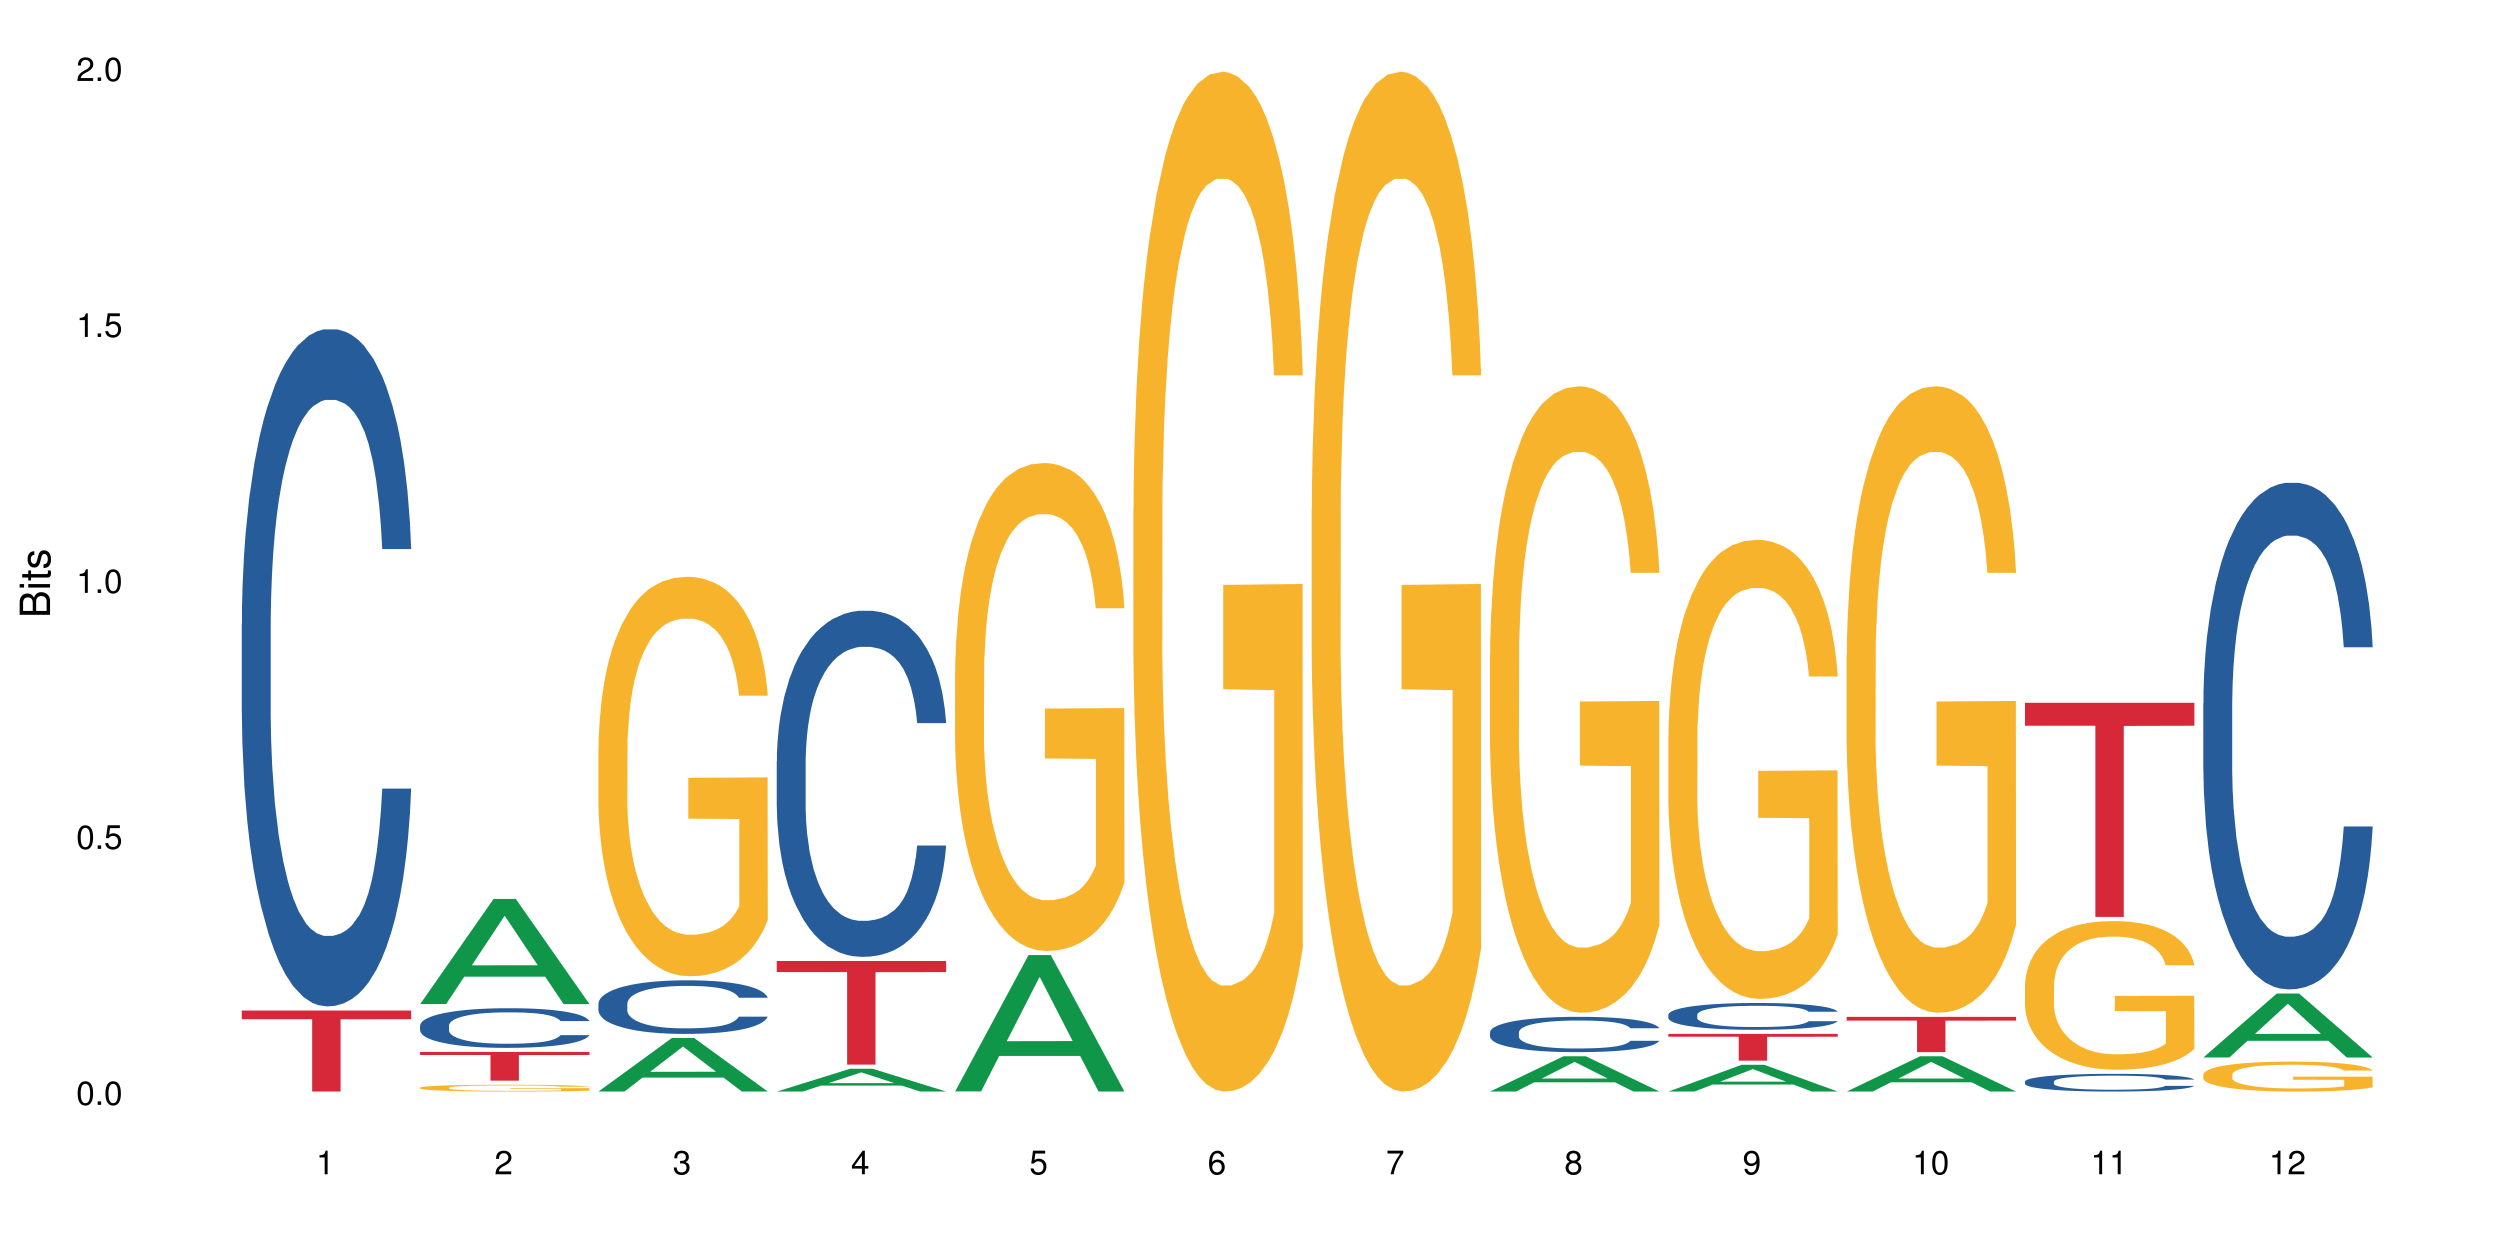 <?xml version="1.0" encoding="UTF-8"?>
<svg xmlns="http://www.w3.org/2000/svg" xmlns:xlink="http://www.w3.org/1999/xlink" width="720pt" height="360pt" viewBox="0 0 720 360" version="1.1">
<defs>
<g>
<symbol overflow="visible" id="glyph0-0">
<path style="stroke:none;" d=""/>
</symbol>
<symbol overflow="visible" id="glyph0-1">
<path style="stroke:none;" d="M 2.641 -6.797 C 2 -6.797 1.422 -6.531 1.078 -6.047 C 0.641 -5.453 0.406 -4.547 0.406 -3.297 C 0.406 -1 1.188 0.219 2.641 0.219 C 4.078 0.219 4.859 -1 4.859 -3.234 C 4.859 -4.562 4.656 -5.438 4.203 -6.047 C 3.844 -6.531 3.281 -6.797 2.641 -6.797 Z M 2.641 -6.047 C 3.547 -6.047 4 -5.125 4 -3.312 C 4 -1.375 3.562 -0.484 2.625 -0.484 C 1.734 -0.484 1.281 -1.422 1.281 -3.281 C 1.281 -5.141 1.734 -6.047 2.641 -6.047 Z M 2.641 -6.047 "/>
</symbol>
<symbol overflow="visible" id="glyph0-2">
<path style="stroke:none;" d="M 1.828 -1 L 0.828 -1 L 0.828 0 L 1.828 0 Z M 1.828 -1 "/>
</symbol>
<symbol overflow="visible" id="glyph0-3">
<path style="stroke:none;" d="M 4.562 -6.797 L 1.062 -6.797 L 0.547 -3.094 L 1.328 -3.094 C 1.719 -3.562 2.047 -3.734 2.578 -3.734 C 3.484 -3.734 4.062 -3.109 4.062 -2.094 C 4.062 -1.125 3.484 -0.531 2.578 -0.531 C 1.828 -0.531 1.375 -0.906 1.188 -1.672 L 0.328 -1.672 C 0.453 -1.109 0.547 -0.844 0.75 -0.594 C 1.125 -0.078 1.828 0.219 2.594 0.219 C 3.969 0.219 4.922 -0.781 4.922 -2.219 C 4.922 -3.562 4.031 -4.484 2.719 -4.484 C 2.25 -4.484 1.859 -4.359 1.469 -4.062 L 1.734 -5.969 L 4.562 -5.969 Z M 4.562 -6.797 "/>
</symbol>
<symbol overflow="visible" id="glyph0-4">
<path style="stroke:none;" d="M 2.484 -4.844 L 2.484 0 L 3.328 0 L 3.328 -6.797 L 2.766 -6.797 C 2.469 -5.75 2.281 -5.609 0.984 -5.453 L 0.984 -4.844 Z M 2.484 -4.844 "/>
</symbol>
<symbol overflow="visible" id="glyph0-5">
<path style="stroke:none;" d="M 4.859 -0.828 L 1.281 -0.828 C 1.359 -1.391 1.672 -1.75 2.5 -2.234 L 3.469 -2.75 C 4.406 -3.266 4.906 -3.969 4.906 -4.812 C 4.906 -5.375 4.672 -5.906 4.266 -6.266 C 3.859 -6.625 3.375 -6.797 2.719 -6.797 C 1.859 -6.797 1.219 -6.5 0.844 -5.922 C 0.609 -5.562 0.5 -5.125 0.484 -4.438 L 1.328 -4.438 C 1.359 -4.906 1.406 -5.188 1.531 -5.406 C 1.75 -5.812 2.188 -6.062 2.703 -6.062 C 3.469 -6.062 4.031 -5.516 4.031 -4.781 C 4.031 -4.25 3.719 -3.797 3.125 -3.438 L 2.234 -2.938 C 0.812 -2.141 0.406 -1.5 0.328 0 L 4.859 0 Z M 4.859 -0.828 "/>
</symbol>
<symbol overflow="visible" id="glyph0-6">
<path style="stroke:none;" d="M 2.125 -3.125 L 2.578 -3.125 C 3.516 -3.125 3.984 -2.703 3.984 -1.891 C 3.984 -1.031 3.469 -0.531 2.578 -0.531 C 1.656 -0.531 1.203 -0.984 1.156 -1.969 L 0.312 -1.969 C 0.344 -1.422 0.438 -1.078 0.609 -0.766 C 0.953 -0.109 1.625 0.219 2.547 0.219 C 3.953 0.219 4.859 -0.609 4.859 -1.906 C 4.859 -2.766 4.516 -3.25 3.703 -3.516 C 4.344 -3.766 4.656 -4.25 4.656 -4.938 C 4.656 -6.109 3.875 -6.797 2.578 -6.797 C 1.203 -6.797 0.484 -6.047 0.453 -4.609 L 1.297 -4.609 C 1.312 -5.016 1.344 -5.25 1.453 -5.453 C 1.641 -5.828 2.062 -6.062 2.594 -6.062 C 3.344 -6.062 3.797 -5.625 3.797 -4.906 C 3.797 -4.422 3.609 -4.141 3.25 -3.984 C 3.016 -3.891 2.719 -3.844 2.125 -3.844 Z M 2.125 -3.125 "/>
</symbol>
<symbol overflow="visible" id="glyph0-7">
<path style="stroke:none;" d="M 3.141 -1.625 L 3.141 0 L 3.984 0 L 3.984 -1.625 L 4.984 -1.625 L 4.984 -2.391 L 3.984 -2.391 L 3.984 -6.797 L 3.359 -6.797 L 0.266 -2.516 L 0.266 -1.625 Z M 3.141 -2.391 L 1 -2.391 L 3.141 -5.359 Z M 3.141 -2.391 "/>
</symbol>
<symbol overflow="visible" id="glyph0-8">
<path style="stroke:none;" d="M 4.781 -5.031 C 4.609 -6.141 3.891 -6.797 2.844 -6.797 C 2.094 -6.797 1.422 -6.438 1.031 -5.828 C 0.609 -5.172 0.406 -4.344 0.406 -3.094 C 0.406 -1.953 0.578 -1.234 0.984 -0.625 C 1.359 -0.078 1.953 0.219 2.703 0.219 C 3.984 0.219 4.922 -0.734 4.922 -2.078 C 4.922 -3.344 4.062 -4.234 2.844 -4.234 C 2.172 -4.234 1.641 -3.969 1.281 -3.469 C 1.281 -5.125 1.828 -6.047 2.797 -6.047 C 3.391 -6.047 3.797 -5.672 3.938 -5.031 Z M 2.734 -3.484 C 3.547 -3.484 4.062 -2.922 4.062 -2 C 4.062 -1.156 3.484 -0.531 2.703 -0.531 C 1.922 -0.531 1.328 -1.188 1.328 -2.047 C 1.328 -2.891 1.906 -3.484 2.734 -3.484 Z M 2.734 -3.484 "/>
</symbol>
<symbol overflow="visible" id="glyph0-9">
<path style="stroke:none;" d="M 4.984 -6.797 L 0.438 -6.797 L 0.438 -5.969 L 4.109 -5.969 C 2.5 -3.656 1.828 -2.234 1.328 0 L 2.219 0 C 2.594 -2.172 3.453 -4.047 4.984 -6.094 Z M 4.984 -6.797 "/>
</symbol>
<symbol overflow="visible" id="glyph0-10">
<path style="stroke:none;" d="M 3.75 -3.578 C 4.453 -4 4.688 -4.344 4.688 -4.984 C 4.688 -6.047 3.844 -6.797 2.641 -6.797 C 1.438 -6.797 0.594 -6.047 0.594 -4.984 C 0.594 -4.359 0.828 -4.016 1.516 -3.578 C 0.734 -3.203 0.359 -2.641 0.359 -1.891 C 0.359 -0.641 1.297 0.219 2.641 0.219 C 3.984 0.219 4.922 -0.641 4.922 -1.875 C 4.922 -2.641 4.531 -3.203 3.75 -3.578 Z M 2.641 -6.047 C 3.359 -6.047 3.812 -5.625 3.812 -4.969 C 3.812 -4.344 3.344 -3.922 2.641 -3.922 C 1.922 -3.922 1.453 -4.344 1.453 -4.984 C 1.453 -5.625 1.922 -6.047 2.641 -6.047 Z M 2.641 -3.203 C 3.484 -3.203 4.062 -2.672 4.062 -1.875 C 4.062 -1.062 3.484 -0.531 2.625 -0.531 C 1.797 -0.531 1.219 -1.078 1.219 -1.875 C 1.219 -2.672 1.797 -3.203 2.641 -3.203 Z M 2.641 -3.203 "/>
</symbol>
<symbol overflow="visible" id="glyph0-11">
<path style="stroke:none;" d="M 0.516 -1.547 C 0.672 -0.438 1.406 0.219 2.438 0.219 C 3.188 0.219 3.859 -0.141 4.266 -0.75 C 4.688 -1.406 4.891 -2.25 4.891 -3.484 C 4.891 -4.625 4.703 -5.359 4.312 -5.953 C 3.938 -6.5 3.344 -6.797 2.594 -6.797 C 1.297 -6.797 0.359 -5.844 0.359 -4.516 C 0.359 -3.25 1.234 -2.344 2.453 -2.344 C 3.094 -2.344 3.562 -2.578 4.016 -3.109 C 4 -1.453 3.469 -0.531 2.5 -0.531 C 1.906 -0.531 1.484 -0.906 1.359 -1.547 Z M 2.578 -6.062 C 3.375 -6.062 3.969 -5.406 3.969 -4.531 C 3.969 -3.688 3.375 -3.094 2.547 -3.094 C 1.734 -3.094 1.234 -3.672 1.234 -4.578 C 1.234 -5.438 1.797 -6.062 2.578 -6.062 Z M 2.578 -6.062 "/>
</symbol>
<symbol overflow="visible" id="glyph1-0">
<path style="stroke:none;" d=""/>
</symbol>
<symbol overflow="visible" id="glyph1-1">
<path style="stroke:none;" d="M 0 -0.953 L 0 -4.891 C 0 -5.719 -0.234 -6.344 -0.734 -6.797 C -1.188 -7.234 -1.812 -7.469 -2.5 -7.469 C -3.547 -7.469 -4.188 -7 -4.625 -5.875 C -4.984 -6.672 -5.641 -7.094 -6.531 -7.094 C -7.156 -7.094 -7.734 -6.859 -8.141 -6.391 C -8.562 -5.938 -8.75 -5.344 -8.75 -4.5 L -8.75 -0.953 Z M -4.984 -2.062 L -7.766 -2.062 L -7.766 -4.219 C -7.766 -4.844 -7.688 -5.203 -7.453 -5.5 C -7.219 -5.812 -6.859 -5.969 -6.375 -5.969 C -5.906 -5.969 -5.531 -5.812 -5.297 -5.5 C -5.062 -5.203 -4.984 -4.844 -4.984 -4.219 Z M -0.984 -2.062 L -4 -2.062 L -4 -4.781 C -4 -5.328 -3.859 -5.688 -3.578 -5.953 C -3.297 -6.219 -2.922 -6.359 -2.484 -6.359 C -2.062 -6.359 -1.688 -6.219 -1.406 -5.953 C -1.109 -5.688 -0.984 -5.328 -0.984 -4.781 Z M -0.984 -2.062 "/>
</symbol>
<symbol overflow="visible" id="glyph1-2">
<path style="stroke:none;" d="M -6.281 -1.797 L -6.281 -0.797 L 0 -0.797 L 0 -1.797 Z M -8.75 -1.797 L -8.75 -0.797 L -7.484 -0.797 L -7.484 -1.797 Z M -8.75 -1.797 "/>
</symbol>
<symbol overflow="visible" id="glyph1-3">
<path style="stroke:none;" d="M -6.281 -3.047 L -6.281 -2.016 L -8.016 -2.016 L -8.016 -1.016 L -6.281 -1.016 L -6.281 -0.172 L -5.469 -0.172 L -5.469 -1.016 L -0.719 -1.016 C -0.078 -1.016 0.281 -1.453 0.281 -2.234 C 0.281 -2.469 0.25 -2.719 0.188 -3.047 L -0.641 -3.047 C -0.609 -2.922 -0.594 -2.766 -0.594 -2.562 C -0.594 -2.141 -0.719 -2.016 -1.156 -2.016 L -5.469 -2.016 L -5.469 -3.047 Z M -6.281 -3.047 "/>
</symbol>
<symbol overflow="visible" id="glyph1-4">
<path style="stroke:none;" d="M -4.531 -5.25 C -5.766 -5.25 -6.469 -4.422 -6.469 -2.969 C -6.469 -1.516 -5.719 -0.562 -4.547 -0.562 C -3.562 -0.562 -3.094 -1.062 -2.734 -2.562 L -2.516 -3.484 C -2.344 -4.188 -2.094 -4.469 -1.625 -4.469 C -1.047 -4.469 -0.641 -3.875 -0.641 -3 C -0.641 -2.453 -0.797 -2 -1.062 -1.75 C -1.25 -1.594 -1.422 -1.531 -1.875 -1.469 L -1.875 -0.406 C -0.422 -0.453 0.281 -1.266 0.281 -2.922 C 0.281 -4.5 -0.5 -5.516 -1.719 -5.516 C -2.656 -5.516 -3.172 -4.984 -3.469 -3.734 L -3.703 -2.766 C -3.891 -1.953 -4.156 -1.609 -4.594 -1.609 C -5.172 -1.609 -5.547 -2.125 -5.547 -2.938 C -5.547 -3.75 -5.203 -4.172 -4.531 -4.203 Z M -4.531 -5.25 "/>
</symbol>
</g>
</defs>
<g id="surface71465">
<rect x="0" y="0" width="720" height="360" style="fill:rgb(100%,100%,100%);fill-opacity:1;stroke:none;"/>
<path style=" stroke:none;fill-rule:nonzero;fill:rgb(14.51%,36.078%,60%);fill-opacity:1;" d="M 69.629 179.703 L 69.688 179.523 L 69.688 175.246 L 69.867 168.477 L 70.285 159.918 L 70.699 154.039 L 71.77 143.523 L 73.258 133.363 L 74.805 125.52 L 75.938 120.887 L 76.949 117.324 L 79.27 110.727 L 80.754 107.34 L 82.363 104.312 L 84.324 101.281 L 85.754 99.5 L 88.965 96.648 L 91.348 95.398 L 93.191 94.863 L 97.176 94.863 L 99.559 95.578 L 101.281 96.469 L 103.188 97.895 L 104.793 99.5 L 107.59 103.422 L 110.09 108.41 L 111.219 111.262 L 113.004 116.789 L 114.371 122.133 L 115.324 126.77 L 116.395 133.363 L 117.348 141.383 L 118.062 150.473 L 118.418 158.137 L 110.09 158.137 L 109.672 151.008 L 109.195 145.484 L 108.305 138.176 L 107.41 133.008 L 106.16 127.84 L 105.031 124.453 L 103.484 121.066 L 102.117 118.926 L 100.688 117.324 L 99.32 116.254 L 96.699 115.184 L 93.668 115.184 L 92.535 115.539 L 90.215 116.965 L 88.965 118.215 L 87.18 120.707 L 85.934 123.027 L 84.445 126.59 L 83.434 129.621 L 82.184 134.254 L 81.289 138.355 L 80.281 144.234 L 79.684 148.691 L 79.148 153.68 L 78.672 159.562 L 78.316 165.801 L 78.078 172.395 L 77.961 178.812 L 77.961 206.438 L 78.078 212.855 L 78.375 220.34 L 79.148 231.211 L 80.281 240.66 L 81.59 248.145 L 82.84 253.492 L 83.551 255.984 L 84.504 258.836 L 85.992 262.402 L 88.133 265.969 L 89.383 267.395 L 91.285 268.82 L 93.25 269.531 L 95.867 269.531 L 98.188 268.82 L 99.734 267.926 L 101.344 266.5 L 103.543 263.473 L 104.91 260.621 L 106.102 257.234 L 106.996 253.848 L 107.59 250.996 L 108.48 245.469 L 109.195 239.41 L 109.73 233.172 L 110.09 227.113 L 118.418 227.113 L 118.062 234.242 L 117.523 241.191 L 116.988 246.363 L 116.156 252.602 L 115.203 258.125 L 113.836 264.363 L 112.707 268.461 L 111.219 272.918 L 109.852 276.305 L 108.363 279.336 L 106.16 282.898 L 104.734 284.68 L 103.188 286.285 L 101.344 287.711 L 99.02 288.957 L 96.523 289.672 L 94.203 289.852 L 91.703 289.492 L 89.859 288.781 L 87.418 287.176 L 84.387 283.969 L 82.184 280.582 L 80.457 277.195 L 78.969 273.633 L 77.305 268.82 L 75.164 260.977 L 73.855 254.918 L 72.961 249.926 L 71.949 242.977 L 71.234 236.738 L 70.402 226.758 L 69.809 214.102 L 69.629 204.301 Z M 69.629 179.703 "/>
<path style=" stroke:none;fill-rule:nonzero;fill:rgb(83.922%,15.686%,22.353%);fill-opacity:1;" d="M 69.629 291.031 L 118.418 291.031 L 118.418 293.527 L 98.086 293.551 L 98.086 314.371 L 89.902 314.371 L 89.902 293.57 L 89.785 293.527 L 69.629 293.527 Z M 69.629 291.031 "/>
<path style=" stroke:none;fill-rule:nonzero;fill:rgb(6.275%,58.824%,28.235%);fill-opacity:1;" d="M 120.984 289.164 L 121.039 289.137 L 142.148 258.902 L 148.559 258.902 L 169.773 289.195 L 162.32 289.195 L 157.004 281.289 L 133.703 281.289 L 128.492 289.164 L 120.984 289.164 L 135.945 278.016 L 154.867 277.988 L 145.434 263.852 L 145.328 263.824 L 145.223 263.91 L 135.895 277.988 L 135.945 278.016 Z M 120.984 289.164 "/>
<path style=" stroke:none;fill-rule:nonzero;fill:rgb(14.51%,36.078%,60%);fill-opacity:1;" d="M 120.984 295.336 L 121.047 295.328 L 121.047 295.078 L 121.223 294.68 L 121.641 294.18 L 122.055 293.836 L 123.129 293.219 L 124.613 292.625 L 126.16 292.168 L 127.293 291.895 L 128.305 291.688 L 130.625 291.301 L 132.113 291.105 L 133.719 290.926 L 135.684 290.75 L 137.109 290.645 L 140.324 290.477 L 142.703 290.406 L 144.547 290.375 L 148.535 290.375 L 150.914 290.414 L 152.637 290.469 L 154.543 290.551 L 156.148 290.645 L 158.945 290.875 L 161.445 291.168 L 162.574 291.332 L 164.359 291.656 L 165.727 291.969 L 166.68 292.242 L 167.75 292.625 L 168.703 293.094 L 169.418 293.629 L 169.773 294.074 L 161.445 294.074 L 161.027 293.66 L 160.551 293.336 L 159.66 292.906 L 158.766 292.605 L 157.516 292.305 L 156.387 292.105 L 154.84 291.906 L 153.473 291.781 L 152.043 291.688 L 150.676 291.625 L 148.059 291.562 L 145.023 291.562 L 143.891 291.582 L 141.57 291.668 L 140.324 291.738 L 138.539 291.887 L 137.289 292.02 L 135.801 292.23 L 134.789 292.406 L 133.539 292.68 L 132.648 292.918 L 131.637 293.262 L 131.039 293.523 L 130.504 293.816 L 130.031 294.16 L 129.672 294.523 L 129.434 294.91 L 129.316 295.285 L 129.316 296.902 L 129.434 297.277 L 129.73 297.715 L 130.504 298.352 L 131.637 298.902 L 132.945 299.344 L 134.195 299.656 L 134.906 299.801 L 135.859 299.969 L 137.348 300.176 L 139.488 300.387 L 140.738 300.469 L 142.645 300.551 L 144.605 300.594 L 147.223 300.594 L 149.543 300.551 L 151.09 300.5 L 152.699 300.418 L 154.898 300.238 L 156.27 300.07 L 157.457 299.875 L 158.352 299.676 L 158.945 299.508 L 159.84 299.188 L 160.551 298.832 L 161.086 298.465 L 161.445 298.113 L 169.773 298.113 L 169.418 298.527 L 168.883 298.934 L 168.348 299.238 L 167.512 299.602 L 166.562 299.926 L 165.191 300.293 L 164.062 300.531 L 162.574 300.793 L 161.207 300.988 L 159.719 301.168 L 157.516 301.375 L 156.09 301.48 L 154.543 301.574 L 152.699 301.656 L 150.379 301.73 L 147.879 301.773 L 145.559 301.781 L 143.059 301.762 L 141.215 301.719 L 138.777 301.625 L 135.742 301.438 L 133.539 301.238 L 131.812 301.043 L 130.328 300.832 L 128.66 300.551 L 126.52 300.094 L 125.211 299.738 L 124.316 299.445 L 123.305 299.039 L 122.594 298.676 L 121.758 298.09 L 121.164 297.352 L 120.984 296.777 Z M 120.984 295.336 "/>
<path style=" stroke:none;fill-rule:nonzero;fill:rgb(96.863%,70.196%,16.863%);fill-opacity:1;" d="M 120.984 313.246 L 121.047 313.242 L 121.047 313.207 L 121.281 313.129 L 121.879 313.016 L 122.652 312.926 L 123.484 312.852 L 124.02 312.816 L 124.914 312.762 L 125.688 312.723 L 127.648 312.641 L 130.148 312.566 L 131.516 312.531 L 133.062 312.504 L 135.266 312.469 L 136.277 312.457 L 139.371 312.426 L 142.883 312.41 L 146.75 312.402 L 148.535 312.406 L 150.973 312.414 L 154.305 312.434 L 156.207 312.449 L 157.695 312.469 L 159.242 312.492 L 161.148 312.527 L 162.934 312.57 L 164.359 312.613 L 165.789 312.668 L 166.977 312.727 L 167.988 312.789 L 168.883 312.863 L 169.418 312.926 L 169.773 312.988 L 161.504 312.988 L 161.027 312.926 L 160.492 312.879 L 159.602 312.816 L 158.707 312.773 L 157.816 312.742 L 156.148 312.695 L 154.723 312.664 L 152.938 312.641 L 151.211 312.625 L 149.246 312.613 L 148.059 312.609 L 144.902 312.609 L 142.047 312.621 L 140.383 312.637 L 139.191 312.652 L 137.527 312.68 L 136.516 312.699 L 135.918 312.715 L 134.133 312.77 L 132.945 312.82 L 132.289 312.855 L 131.457 312.906 L 130.863 312.957 L 130.207 313.027 L 129.852 313.082 L 129.375 313.203 L 129.316 313.527 L 129.492 313.598 L 129.852 313.668 L 130.328 313.734 L 131.039 313.805 L 131.754 313.855 L 133.004 313.926 L 134.074 313.973 L 134.906 314.004 L 136.516 314.051 L 137.168 314.066 L 138.715 314.098 L 140.324 314.125 L 142.285 314.145 L 143.773 314.156 L 146.152 314.164 L 149.188 314.164 L 152.758 314.156 L 155.02 314.141 L 156.566 314.125 L 157.578 314.113 L 158.828 314.094 L 159.719 314.074 L 160.551 314.055 L 161.562 314.027 L 161.562 313.598 L 146.867 313.594 L 146.867 313.395 L 169.715 313.391 L 169.773 314.094 L 168.523 314.141 L 166.977 314.188 L 165.492 314.227 L 163.941 314.254 L 161.742 314.289 L 159.957 314.312 L 157.219 314.336 L 154.723 314.352 L 152.102 314.363 L 149.781 314.367 L 147.047 314.371 L 144.605 314.367 L 141.988 314.355 L 139.906 314.344 L 138.004 314.324 L 136.098 314.301 L 133.719 314.262 L 132.172 314.23 L 130.566 314.195 L 128.957 314.148 L 127.531 314.102 L 126.578 314.062 L 125.625 314.02 L 124.613 313.965 L 123.664 313.906 L 122.949 313.848 L 122.293 313.785 L 121.82 313.727 L 121.344 313.648 L 121.105 313.582 L 120.984 313.527 Z M 120.984 313.246 "/>
<path style=" stroke:none;fill-rule:nonzero;fill:rgb(83.922%,15.686%,22.353%);fill-opacity:1;" d="M 120.984 302.961 L 169.773 302.961 L 169.773 303.848 L 149.441 303.855 L 149.441 311.223 L 141.262 311.223 L 141.262 303.863 L 141.141 303.848 L 120.984 303.848 Z M 120.984 302.961 "/>
<path style=" stroke:none;fill-rule:nonzero;fill:rgb(6.275%,58.824%,28.235%);fill-opacity:1;" d="M 172.344 314.355 L 172.395 314.34 L 193.504 298.945 L 199.914 298.945 L 221.129 314.371 L 213.676 314.371 L 208.359 310.344 L 185.059 310.344 L 179.848 314.355 L 172.344 314.355 L 187.301 308.68 L 206.223 308.664 L 196.789 301.465 L 196.684 301.449 L 196.578 301.496 L 187.25 308.664 L 187.301 308.68 Z M 172.344 314.355 "/>
<path style=" stroke:none;fill-rule:nonzero;fill:rgb(14.51%,36.078%,60%);fill-opacity:1;" d="M 172.344 289.051 L 172.402 289.039 L 172.402 288.699 L 172.578 288.164 L 172.996 287.488 L 173.414 287.02 L 174.484 286.191 L 175.973 285.387 L 177.52 284.766 L 178.648 284.398 L 179.66 284.117 L 181.98 283.594 L 183.469 283.328 L 185.074 283.086 L 187.039 282.848 L 188.465 282.707 L 191.68 282.48 L 194.059 282.383 L 195.902 282.34 L 199.891 282.34 L 202.27 282.398 L 203.996 282.469 L 205.898 282.578 L 207.504 282.707 L 210.301 283.016 L 212.801 283.41 L 213.93 283.637 L 215.715 284.074 L 217.086 284.496 L 218.035 284.863 L 219.109 285.387 L 220.059 286.02 L 220.773 286.738 L 221.129 287.348 L 212.801 287.348 L 212.383 286.781 L 211.906 286.344 L 211.016 285.766 L 210.125 285.359 L 208.875 284.949 L 207.742 284.68 L 206.195 284.414 L 204.828 284.242 L 203.398 284.117 L 202.031 284.031 L 199.414 283.949 L 196.379 283.949 L 195.25 283.977 L 192.93 284.09 L 191.68 284.188 L 189.895 284.383 L 188.645 284.566 L 187.156 284.852 L 186.145 285.09 L 184.895 285.457 L 184.004 285.781 L 182.992 286.246 L 182.398 286.598 L 181.863 286.992 L 181.387 287.457 L 181.027 287.953 L 180.789 288.473 L 180.672 288.98 L 180.672 291.168 L 180.789 291.676 L 181.09 292.266 L 181.863 293.125 L 182.992 293.875 L 184.301 294.465 L 185.551 294.891 L 186.266 295.086 L 187.215 295.312 L 188.703 295.594 L 190.848 295.875 L 192.094 295.988 L 194 296.102 L 195.961 296.16 L 198.582 296.16 L 200.902 296.102 L 202.449 296.031 L 204.055 295.918 L 206.258 295.68 L 207.625 295.453 L 208.812 295.184 L 209.707 294.918 L 210.301 294.691 L 211.195 294.254 L 211.906 293.773 L 212.445 293.281 L 212.801 292.801 L 221.129 292.801 L 220.773 293.367 L 220.238 293.918 L 219.703 294.324 L 218.871 294.82 L 217.918 295.254 L 216.551 295.75 L 215.418 296.074 L 213.93 296.426 L 212.562 296.695 L 211.074 296.934 L 208.875 297.215 L 207.445 297.355 L 205.898 297.484 L 204.055 297.598 L 201.734 297.695 L 199.234 297.75 L 196.914 297.766 L 194.414 297.738 L 192.57 297.68 L 190.133 297.555 L 187.098 297.301 L 184.895 297.031 L 183.172 296.766 L 181.684 296.484 L 180.016 296.102 L 177.875 295.48 L 176.566 295.004 L 175.672 294.605 L 174.664 294.059 L 173.949 293.562 L 173.117 292.773 L 172.52 291.773 L 172.344 290.996 Z M 172.344 289.051 "/>
<path style=" stroke:none;fill-rule:nonzero;fill:rgb(96.863%,70.196%,16.863%);fill-opacity:1;" d="M 172.344 215.383 L 172.402 215.281 L 172.402 213.18 L 172.641 208.449 L 173.234 201.934 L 174.008 196.578 L 174.84 192.375 L 175.375 190.168 L 176.27 187.016 L 177.043 184.703 L 179.004 179.977 L 181.504 175.562 L 182.875 173.672 L 184.422 171.883 L 186.621 169.887 L 187.633 169.152 L 190.727 167.473 L 194.238 166.422 L 198.105 166.105 L 199.891 166.211 L 202.328 166.629 L 205.66 167.785 L 207.566 168.836 L 209.051 169.887 L 210.598 171.254 L 212.504 173.355 L 214.289 175.879 L 215.715 178.398 L 217.145 181.551 L 218.336 184.914 L 219.344 188.59 L 220.238 193.004 L 220.773 196.684 L 221.129 200.359 L 212.859 200.359 L 212.383 196.684 L 211.848 193.844 L 210.957 190.379 L 210.062 187.855 L 209.172 185.859 L 207.504 183.129 L 206.078 181.445 L 204.293 179.977 L 202.566 179.031 L 200.605 178.398 L 199.414 178.188 L 196.262 178.188 L 193.402 178.926 L 191.738 179.766 L 190.547 180.605 L 188.883 182.18 L 187.871 183.441 L 187.277 184.281 L 185.492 187.539 L 184.301 190.48 L 183.648 192.48 L 182.812 195.633 L 182.219 198.469 L 181.562 202.672 L 181.207 205.824 L 180.73 212.969 L 180.672 231.883 L 180.852 235.875 L 181.207 240.184 L 181.684 243.965 L 182.398 247.957 L 183.109 251.004 L 184.359 255.102 L 185.43 257.836 L 186.266 259.621 L 187.871 262.457 L 188.527 263.402 L 190.074 265.293 L 191.68 266.766 L 193.641 268.027 L 195.129 268.656 L 197.508 269.184 L 200.543 269.184 L 204.113 268.551 L 206.375 267.711 L 207.922 266.871 L 208.934 266.137 L 210.184 264.98 L 211.074 263.93 L 211.906 262.773 L 212.918 260.988 L 212.918 235.875 L 198.223 235.77 L 198.223 224 L 221.07 223.895 L 221.129 264.98 L 219.883 267.816 L 218.336 270.547 L 216.848 272.648 L 215.301 274.438 L 213.098 276.434 L 211.312 277.691 L 208.578 279.164 L 206.078 280.109 L 203.461 280.742 L 201.141 281.055 L 198.402 281.16 L 195.961 280.949 L 193.344 280.32 L 191.262 279.48 L 189.359 278.43 L 187.453 277.062 L 185.074 274.855 L 183.527 273.07 L 181.922 270.863 L 180.316 268.238 L 178.887 265.398 L 177.934 263.191 L 176.984 260.672 L 175.973 257.52 L 175.02 253.945 L 174.305 250.688 L 173.652 247.012 L 173.176 243.543 L 172.699 238.816 L 172.461 235.035 L 172.344 231.777 Z M 172.344 215.383 "/>
<path style=" stroke:none;fill-rule:nonzero;fill:rgb(6.275%,58.824%,28.235%);fill-opacity:1;" d="M 223.699 314.363 L 223.75 314.359 L 244.859 307.793 L 251.273 307.793 L 272.488 314.371 L 265.031 314.371 L 259.715 312.652 L 236.418 312.652 L 231.203 314.363 L 223.699 314.363 L 238.656 311.941 L 257.578 311.938 L 248.145 308.867 L 248.039 308.859 L 247.938 308.879 L 238.605 311.938 L 238.656 311.941 Z M 223.699 314.363 "/>
<path style=" stroke:none;fill-rule:nonzero;fill:rgb(14.51%,36.078%,60%);fill-opacity:1;" d="M 223.699 219.277 L 223.758 219.188 L 223.758 217 L 223.938 213.539 L 224.352 209.168 L 224.77 206.16 L 225.84 200.785 L 227.328 195.59 L 228.875 191.582 L 230.004 189.215 L 231.016 187.391 L 233.336 184.02 L 234.824 182.289 L 236.43 180.742 L 238.395 179.191 L 239.82 178.281 L 243.035 176.824 L 245.414 176.188 L 247.258 175.914 L 251.246 175.914 L 253.625 176.277 L 255.352 176.73 L 257.254 177.461 L 258.863 178.281 L 261.656 180.285 L 264.156 182.836 L 265.289 184.293 L 267.074 187.117 L 268.441 189.852 L 269.395 192.219 L 270.465 195.59 L 271.414 199.691 L 272.129 204.336 L 272.488 208.254 L 264.156 208.254 L 263.742 204.609 L 263.266 201.785 L 262.371 198.051 L 261.48 195.41 L 260.23 192.766 L 259.102 191.035 L 257.551 189.305 L 256.184 188.211 L 254.758 187.391 L 253.387 186.844 L 250.77 186.297 L 247.734 186.297 L 246.605 186.48 L 244.285 187.211 L 243.035 187.848 L 241.25 189.121 L 240 190.309 L 238.512 192.129 L 237.5 193.68 L 236.254 196.047 L 235.359 198.141 L 234.348 201.148 L 233.754 203.426 L 233.219 205.977 L 232.742 208.984 L 232.387 212.172 L 232.148 215.543 L 232.027 218.824 L 232.027 232.945 L 232.148 236.223 L 232.445 240.051 L 233.219 245.609 L 234.348 250.438 L 235.656 254.262 L 236.906 256.996 L 237.621 258.273 L 238.574 259.73 L 240.059 261.551 L 242.203 263.375 L 243.453 264.102 L 245.355 264.832 L 247.32 265.195 L 249.938 265.195 L 252.258 264.832 L 253.805 264.375 L 255.41 263.648 L 257.613 262.098 L 258.98 260.641 L 260.172 258.91 L 261.062 257.18 L 261.656 255.723 L 262.551 252.898 L 263.266 249.801 L 263.801 246.609 L 264.156 243.512 L 272.488 243.512 L 272.129 247.156 L 271.594 250.711 L 271.059 253.352 L 270.227 256.543 L 269.273 259.367 L 267.906 262.555 L 266.773 264.648 L 265.289 266.926 L 263.918 268.66 L 262.43 270.207 L 260.23 272.027 L 258.801 272.941 L 257.254 273.762 L 255.41 274.488 L 253.09 275.125 L 250.59 275.492 L 248.27 275.582 L 245.773 275.398 L 243.926 275.035 L 241.488 274.215 L 238.453 272.574 L 236.254 270.844 L 234.527 269.113 L 233.039 267.293 L 231.375 264.832 L 229.23 260.824 L 227.922 257.727 L 227.031 255.176 L 226.02 251.621 L 225.305 248.434 L 224.473 243.332 L 223.875 236.863 L 223.699 231.852 Z M 223.699 219.277 "/>
<path style=" stroke:none;fill-rule:nonzero;fill:rgb(83.922%,15.686%,22.353%);fill-opacity:1;" d="M 223.699 276.762 L 272.488 276.762 L 272.488 279.957 L 252.152 279.984 L 252.152 306.613 L 243.973 306.613 L 243.973 280.012 L 243.855 279.957 L 223.699 279.957 Z M 223.699 276.762 "/>
<path style=" stroke:none;fill-rule:nonzero;fill:rgb(6.275%,58.824%,28.235%);fill-opacity:1;" d="M 275.055 314.332 L 275.105 314.297 L 296.219 275.059 L 302.629 275.059 L 323.844 314.371 L 316.391 314.371 L 311.074 304.109 L 287.773 304.109 L 282.559 314.332 L 275.055 314.332 L 290.016 299.863 L 308.934 299.828 L 299.5 281.48 L 299.398 281.445 L 299.293 281.555 L 289.961 299.828 L 290.016 299.863 Z M 275.055 314.332 "/>
<path style=" stroke:none;fill-rule:nonzero;fill:rgb(96.863%,70.196%,16.863%);fill-opacity:1;" d="M 275.055 193.535 L 275.113 193.406 L 275.113 190.84 L 275.352 185.062 L 275.945 177.105 L 276.719 170.559 L 277.555 165.426 L 278.09 162.73 L 278.98 158.883 L 279.754 156.059 L 281.719 150.281 L 284.219 144.891 L 285.586 142.582 L 287.133 140.398 L 289.336 137.961 L 290.344 137.062 L 293.438 135.008 L 296.949 133.727 L 300.816 133.34 L 302.602 133.469 L 305.043 133.98 L 308.375 135.395 L 310.277 136.676 L 311.766 137.961 L 313.312 139.629 L 315.215 142.195 L 317 145.277 L 318.43 148.355 L 319.855 152.207 L 321.047 156.312 L 322.059 160.805 L 322.949 166.195 L 323.484 170.688 L 323.844 175.18 L 315.574 175.18 L 315.098 170.688 L 314.562 167.223 L 313.668 162.988 L 312.777 159.906 L 311.883 157.469 L 310.219 154.133 L 308.789 152.078 L 307.004 150.281 L 305.281 149.125 L 303.316 148.355 L 302.125 148.102 L 298.973 148.102 L 296.117 149 L 294.449 150.023 L 293.262 151.051 L 291.594 152.977 L 290.582 154.516 L 289.988 155.543 L 288.203 159.523 L 287.012 163.117 L 286.359 165.555 L 285.527 169.406 L 284.93 172.871 L 284.277 178.004 L 283.918 181.855 L 283.445 190.582 L 283.383 213.684 L 283.562 218.562 L 283.918 223.824 L 284.395 228.445 L 285.109 233.32 L 285.824 237.043 L 287.074 242.051 L 288.145 245.387 L 288.977 247.57 L 290.582 251.035 L 291.238 252.188 L 292.785 254.5 L 294.391 256.297 L 296.355 257.836 L 297.844 258.605 L 300.223 259.246 L 303.258 259.246 L 306.828 258.477 L 309.086 257.449 L 310.633 256.426 L 311.645 255.527 L 312.895 254.113 L 313.789 252.832 L 314.621 251.418 L 315.633 249.238 L 315.633 218.562 L 300.938 218.434 L 300.938 204.059 L 323.785 203.93 L 323.844 254.113 L 322.594 257.578 L 321.047 260.918 L 319.559 263.484 L 318.012 265.664 L 315.812 268.105 L 314.027 269.645 L 311.289 271.441 L 308.789 272.598 L 306.172 273.367 L 303.852 273.75 L 301.113 273.879 L 298.676 273.621 L 296.059 272.852 L 293.977 271.824 L 292.07 270.543 L 290.168 268.875 L 287.789 266.18 L 286.238 263.996 L 284.633 261.301 L 283.027 258.094 L 281.598 254.629 L 280.648 251.934 L 279.695 248.852 L 278.684 245 L 277.73 240.637 L 277.02 236.66 L 276.363 232.168 L 275.887 227.93 L 275.41 222.156 L 275.172 217.535 L 275.055 213.555 Z M 275.055 193.535 "/>
<path style=" stroke:none;fill-rule:nonzero;fill:rgb(96.863%,70.196%,16.863%);fill-opacity:1;" d="M 326.41 146.461 L 326.469 146.191 L 326.469 140.828 L 326.707 128.758 L 327.305 112.129 L 328.078 98.449 L 328.91 87.719 L 329.445 82.086 L 330.336 74.039 L 331.109 68.141 L 333.074 56.07 L 335.574 44.805 L 336.941 39.977 L 338.488 35.414 L 340.691 30.32 L 341.703 28.441 L 344.797 24.148 L 348.305 21.469 L 352.172 20.664 L 353.957 20.93 L 356.398 22.004 L 359.73 24.953 L 361.633 27.637 L 363.121 30.32 L 364.668 33.805 L 366.57 39.172 L 368.355 45.609 L 369.785 52.047 L 371.215 60.094 L 372.402 68.676 L 373.414 78.062 L 374.309 89.328 L 374.844 98.715 L 375.199 108.105 L 366.93 108.105 L 366.453 98.715 L 365.918 91.477 L 365.023 82.625 L 364.133 76.188 L 363.238 71.09 L 361.574 64.117 L 360.145 59.824 L 358.359 56.07 L 356.637 53.656 L 354.672 52.047 L 353.484 51.508 L 350.328 51.508 L 347.473 53.387 L 345.809 55.531 L 344.617 57.68 L 342.953 61.703 L 341.941 64.922 L 341.344 67.066 L 339.559 75.383 L 338.371 82.891 L 337.715 87.988 L 336.883 96.035 L 336.289 103.277 L 335.633 114.004 L 335.277 122.051 L 334.801 140.293 L 334.742 188.574 L 334.918 198.766 L 335.277 209.762 L 335.754 219.418 L 336.465 229.609 L 337.18 237.391 L 338.43 247.852 L 339.5 254.824 L 340.332 259.383 L 341.941 266.625 L 342.594 269.039 L 344.141 273.867 L 345.746 277.625 L 347.711 280.844 L 349.199 282.453 L 351.578 283.793 L 354.613 283.793 L 358.184 282.184 L 360.445 280.039 L 361.992 277.891 L 363.004 276.016 L 364.25 273.062 L 365.145 270.383 L 365.977 267.43 L 366.988 262.871 L 366.988 198.766 L 352.293 198.496 L 352.293 168.457 L 375.141 168.188 L 375.199 273.062 L 373.949 280.305 L 372.402 287.281 L 370.914 292.645 L 369.367 297.203 L 367.168 302.301 L 365.383 305.52 L 362.645 309.273 L 360.145 311.688 L 357.527 313.297 L 355.207 314.102 L 352.473 314.371 L 350.031 313.836 L 347.414 312.227 L 345.332 310.078 L 343.426 307.398 L 341.523 303.91 L 339.145 298.277 L 337.598 293.719 L 335.988 288.086 L 334.383 281.379 L 332.957 274.137 L 332.004 268.504 L 331.051 262.066 L 330.039 254.02 L 329.09 244.898 L 328.375 236.586 L 327.719 227.195 L 327.242 218.344 L 326.77 206.277 L 326.531 196.621 L 326.41 188.305 Z M 326.41 146.461 "/>
<path style=" stroke:none;fill-rule:nonzero;fill:rgb(96.863%,70.196%,16.863%);fill-opacity:1;" d="M 377.766 146.461 L 377.828 146.191 L 377.828 140.828 L 378.066 128.758 L 378.66 112.129 L 379.434 98.449 L 380.266 87.719 L 380.801 82.086 L 381.695 74.039 L 382.469 68.141 L 384.43 56.07 L 386.93 44.805 L 388.297 39.977 L 389.844 35.414 L 392.047 30.32 L 393.059 28.441 L 396.152 24.148 L 399.664 21.469 L 403.531 20.664 L 405.316 20.93 L 407.754 22.004 L 411.086 24.953 L 412.988 27.637 L 414.477 30.32 L 416.023 33.805 L 417.93 39.172 L 419.715 45.609 L 421.141 52.047 L 422.57 60.094 L 423.758 68.676 L 424.77 78.062 L 425.664 89.328 L 426.199 98.715 L 426.555 108.105 L 418.285 108.105 L 417.809 98.715 L 417.273 91.477 L 416.383 82.625 L 415.488 76.188 L 414.598 71.09 L 412.93 64.117 L 411.504 59.824 L 409.719 56.07 L 407.992 53.656 L 406.027 52.047 L 404.84 51.508 L 401.684 51.508 L 398.828 53.387 L 397.164 55.531 L 395.973 57.68 L 394.309 61.703 L 393.297 64.922 L 392.699 67.066 L 390.918 75.383 L 389.727 82.891 L 389.07 87.988 L 388.238 96.035 L 387.645 103.277 L 386.988 114.004 L 386.633 122.051 L 386.156 140.293 L 386.098 188.574 L 386.273 198.766 L 386.633 209.762 L 387.109 219.418 L 387.824 229.609 L 388.535 237.391 L 389.785 247.852 L 390.855 254.824 L 391.691 259.383 L 393.297 266.625 L 393.949 269.039 L 395.496 273.867 L 397.105 277.625 L 399.066 280.844 L 400.555 282.453 L 402.934 283.793 L 405.969 283.793 L 409.539 282.184 L 411.801 280.039 L 413.348 277.891 L 414.359 276.016 L 415.609 273.062 L 416.5 270.383 L 417.332 267.43 L 418.344 262.871 L 418.344 198.766 L 403.648 198.496 L 403.648 168.457 L 426.496 168.188 L 426.555 273.062 L 425.305 280.305 L 423.758 287.281 L 422.273 292.645 L 420.727 297.203 L 418.523 302.301 L 416.738 305.52 L 414 309.273 L 411.504 311.688 L 408.883 313.297 L 406.562 314.102 L 403.828 314.371 L 401.387 313.836 L 398.77 312.227 L 396.688 310.078 L 394.785 307.398 L 392.879 303.91 L 390.5 298.277 L 388.953 293.719 L 387.348 288.086 L 385.738 281.379 L 384.312 274.137 L 383.359 268.504 L 382.406 262.066 L 381.395 254.02 L 380.445 244.898 L 379.73 236.586 L 379.074 227.195 L 378.602 218.344 L 378.125 206.277 L 377.887 196.621 L 377.766 188.305 Z M 377.766 146.461 "/>
<path style=" stroke:none;fill-rule:nonzero;fill:rgb(6.275%,58.824%,28.235%);fill-opacity:1;" d="M 429.125 314.359 L 429.176 314.352 L 450.285 304.199 L 456.695 304.199 L 477.91 314.371 L 470.457 314.371 L 465.141 311.715 L 441.84 311.715 L 436.629 314.359 L 429.125 314.359 L 444.082 310.617 L 463.004 310.609 L 453.57 305.863 L 453.465 305.852 L 453.359 305.879 L 444.031 310.609 L 444.082 310.617 Z M 429.125 314.359 "/>
<path style=" stroke:none;fill-rule:nonzero;fill:rgb(14.51%,36.078%,60%);fill-opacity:1;" d="M 429.125 297.273 L 429.184 297.266 L 429.184 297.043 L 429.363 296.691 L 429.777 296.242 L 430.195 295.938 L 431.266 295.387 L 432.754 294.859 L 434.301 294.449 L 435.43 294.207 L 436.441 294.02 L 438.762 293.676 L 440.25 293.5 L 441.855 293.344 L 443.82 293.184 L 445.246 293.09 L 448.461 292.941 L 450.84 292.879 L 452.684 292.852 L 456.672 292.852 L 459.051 292.887 L 460.777 292.934 L 462.68 293.008 L 464.285 293.09 L 467.082 293.297 L 469.582 293.555 L 470.711 293.707 L 472.496 293.992 L 473.867 294.273 L 474.816 294.516 L 475.891 294.859 L 476.84 295.277 L 477.555 295.75 L 477.91 296.148 L 469.582 296.148 L 469.164 295.777 L 468.691 295.488 L 467.797 295.109 L 466.906 294.84 L 465.656 294.57 L 464.523 294.395 L 462.977 294.215 L 461.609 294.105 L 460.18 294.02 L 458.812 293.965 L 456.195 293.91 L 453.16 293.91 L 452.031 293.93 L 449.711 294.004 L 448.461 294.066 L 446.676 294.199 L 445.426 294.32 L 443.938 294.504 L 442.926 294.664 L 441.676 294.906 L 440.785 295.117 L 439.773 295.426 L 439.18 295.656 L 438.645 295.918 L 438.168 296.227 L 437.809 296.551 L 437.57 296.895 L 437.453 297.23 L 437.453 298.668 L 437.57 299.004 L 437.871 299.395 L 438.645 299.961 L 439.773 300.453 L 441.082 300.844 L 442.332 301.125 L 443.047 301.254 L 443.996 301.402 L 445.484 301.59 L 447.629 301.773 L 448.875 301.848 L 450.781 301.922 L 452.746 301.961 L 455.363 301.961 L 457.684 301.922 L 459.23 301.879 L 460.836 301.801 L 463.039 301.645 L 464.406 301.496 L 465.598 301.32 L 466.488 301.145 L 467.082 300.992 L 467.977 300.707 L 468.691 300.391 L 469.227 300.062 L 469.582 299.75 L 477.91 299.75 L 477.555 300.121 L 477.02 300.484 L 476.484 300.754 L 475.652 301.078 L 474.699 301.367 L 473.332 301.691 L 472.199 301.906 L 470.711 302.137 L 469.344 302.312 L 467.855 302.473 L 465.656 302.656 L 464.227 302.75 L 462.68 302.836 L 460.836 302.91 L 458.516 302.973 L 456.016 303.012 L 453.695 303.02 L 451.195 303 L 449.352 302.965 L 446.914 302.883 L 443.879 302.715 L 441.676 302.535 L 439.953 302.359 L 438.465 302.176 L 436.797 301.922 L 434.656 301.516 L 433.348 301.199 L 432.457 300.938 L 431.445 300.574 L 430.73 300.25 L 429.898 299.73 L 429.301 299.07 L 429.125 298.559 Z M 429.125 297.273 "/>
<path style=" stroke:none;fill-rule:nonzero;fill:rgb(96.863%,70.196%,16.863%);fill-opacity:1;" d="M 429.125 188.523 L 429.184 188.359 L 429.184 185.066 L 429.422 177.648 L 430.016 167.434 L 430.789 159.031 L 431.621 152.441 L 432.156 148.98 L 433.051 144.035 L 433.824 140.41 L 435.789 132.996 L 438.285 126.078 L 439.656 123.109 L 441.203 120.309 L 443.402 117.18 L 444.414 116.027 L 447.508 113.391 L 451.02 111.742 L 454.887 111.246 L 456.672 111.414 L 459.109 112.07 L 462.441 113.883 L 464.348 115.531 L 465.832 117.18 L 467.379 119.32 L 469.285 122.617 L 471.07 126.57 L 472.496 130.527 L 473.926 135.469 L 475.117 140.742 L 476.125 146.508 L 477.02 153.43 L 477.555 159.195 L 477.91 164.961 L 469.641 164.961 L 469.164 159.195 L 468.629 154.746 L 467.738 149.309 L 466.844 145.355 L 465.953 142.223 L 464.285 137.941 L 462.859 135.305 L 461.074 132.996 L 459.348 131.516 L 457.387 130.527 L 456.195 130.195 L 453.043 130.195 L 450.188 131.352 L 448.52 132.668 L 447.328 133.984 L 445.664 136.457 L 444.652 138.434 L 444.059 139.754 L 442.273 144.859 L 441.082 149.473 L 440.43 152.605 L 439.594 157.547 L 439 161.996 L 438.344 168.586 L 437.988 173.531 L 437.512 184.734 L 437.453 214.395 L 437.633 220.656 L 437.988 227.41 L 438.465 233.344 L 439.18 239.602 L 439.891 244.383 L 441.141 250.809 L 442.215 255.09 L 443.047 257.895 L 444.652 262.34 L 445.309 263.824 L 446.855 266.789 L 448.461 269.098 L 450.422 271.074 L 451.91 272.062 L 454.293 272.887 L 457.324 272.887 L 460.895 271.898 L 463.156 270.578 L 464.703 269.262 L 465.715 268.109 L 466.965 266.297 L 467.855 264.648 L 468.691 262.836 L 469.699 260.035 L 469.699 220.656 L 455.004 220.488 L 455.004 202.035 L 477.852 201.871 L 477.91 266.297 L 476.664 270.746 L 475.117 275.027 L 473.629 278.324 L 472.082 281.125 L 469.879 284.254 L 468.094 286.234 L 465.359 288.539 L 462.859 290.023 L 460.242 291.012 L 457.922 291.504 L 455.184 291.672 L 452.746 291.34 L 450.125 290.352 L 448.043 289.035 L 446.141 287.387 L 444.234 285.246 L 441.855 281.785 L 440.309 278.984 L 438.703 275.523 L 437.098 271.402 L 435.668 266.953 L 434.715 263.496 L 433.766 259.539 L 432.754 254.598 L 431.801 248.996 L 431.086 243.887 L 430.434 238.121 L 429.957 232.684 L 429.48 225.27 L 429.242 219.336 L 429.125 214.23 Z M 429.125 188.523 "/>
<path style=" stroke:none;fill-rule:nonzero;fill:rgb(6.275%,58.824%,28.235%);fill-opacity:1;" d="M 480.48 314.363 L 480.531 314.355 L 501.641 306.656 L 508.055 306.656 L 529.27 314.371 L 521.812 314.371 L 516.496 312.355 L 493.199 312.355 L 487.984 314.363 L 480.48 314.363 L 495.438 311.523 L 514.359 311.516 L 504.926 307.918 L 504.82 307.91 L 504.719 307.93 L 495.387 311.516 L 495.438 311.523 Z M 480.48 314.363 "/>
<path style=" stroke:none;fill-rule:nonzero;fill:rgb(14.51%,36.078%,60%);fill-opacity:1;" d="M 480.48 292.223 L 480.539 292.219 L 480.539 292.047 L 480.719 291.781 L 481.133 291.441 L 481.551 291.207 L 482.621 290.793 L 484.109 290.391 L 485.656 290.082 L 486.785 289.898 L 487.797 289.758 L 490.117 289.496 L 491.605 289.359 L 493.211 289.242 L 495.176 289.121 L 496.605 289.051 L 499.816 288.938 L 502.195 288.887 L 504.039 288.867 L 508.027 288.867 L 510.406 288.895 L 512.133 288.93 L 514.035 288.988 L 515.645 289.051 L 518.441 289.207 L 520.938 289.402 L 522.07 289.516 L 523.855 289.734 L 525.223 289.945 L 526.176 290.129 L 527.246 290.391 L 528.195 290.707 L 528.91 291.066 L 529.27 291.371 L 520.938 291.371 L 520.523 291.09 L 520.047 290.871 L 519.152 290.582 L 518.262 290.375 L 517.012 290.172 L 515.883 290.039 L 514.336 289.902 L 512.965 289.82 L 511.539 289.758 L 510.168 289.715 L 507.551 289.672 L 504.516 289.672 L 503.387 289.684 L 501.066 289.742 L 499.816 289.793 L 498.031 289.891 L 496.781 289.98 L 495.293 290.121 L 494.285 290.242 L 493.035 290.426 L 492.141 290.59 L 491.129 290.82 L 490.535 290.996 L 490 291.195 L 489.523 291.426 L 489.168 291.676 L 488.93 291.934 L 488.809 292.188 L 488.809 293.281 L 488.93 293.535 L 489.227 293.832 L 490 294.262 L 491.129 294.637 L 492.438 294.934 L 493.688 295.145 L 494.402 295.242 L 495.355 295.355 L 496.84 295.496 L 498.984 295.637 L 500.234 295.695 L 502.137 295.75 L 504.102 295.777 L 506.719 295.777 L 509.039 295.75 L 510.586 295.715 L 512.191 295.66 L 514.395 295.539 L 515.762 295.426 L 516.953 295.293 L 517.844 295.156 L 518.441 295.043 L 519.332 294.828 L 520.047 294.586 L 520.582 294.34 L 520.938 294.102 L 529.27 294.102 L 528.91 294.383 L 528.375 294.656 L 527.84 294.863 L 527.008 295.109 L 526.055 295.328 L 524.688 295.574 L 523.555 295.734 L 522.07 295.914 L 520.699 296.047 L 519.215 296.168 L 517.012 296.309 L 515.582 296.379 L 514.035 296.441 L 512.191 296.496 L 509.871 296.547 L 507.371 296.574 L 505.051 296.582 L 502.555 296.566 L 500.711 296.539 L 498.27 296.477 L 495.234 296.348 L 493.035 296.215 L 491.309 296.082 L 489.82 295.941 L 488.156 295.75 L 486.012 295.441 L 484.703 295.199 L 483.812 295.004 L 482.801 294.727 L 482.086 294.48 L 481.254 294.086 L 480.656 293.586 L 480.48 293.195 Z M 480.48 292.223 "/>
<path style=" stroke:none;fill-rule:nonzero;fill:rgb(96.863%,70.196%,16.863%);fill-opacity:1;" d="M 480.48 212.09 L 480.539 211.969 L 480.539 209.555 L 480.777 204.121 L 481.371 196.633 L 482.145 190.473 L 482.98 185.645 L 483.516 183.109 L 484.406 179.484 L 485.18 176.828 L 487.145 171.395 L 489.641 166.32 L 491.012 164.148 L 492.559 162.094 L 494.758 159.801 L 495.77 158.957 L 498.863 157.023 L 502.375 155.816 L 506.242 155.453 L 508.027 155.574 L 510.465 156.059 L 513.797 157.387 L 515.703 158.594 L 517.191 159.801 L 518.738 161.371 L 520.641 163.785 L 522.426 166.684 L 523.855 169.582 L 525.281 173.207 L 526.473 177.07 L 527.484 181.297 L 528.375 186.367 L 528.91 190.594 L 529.27 194.82 L 520.996 194.82 L 520.523 190.594 L 519.988 187.336 L 519.094 183.348 L 518.203 180.449 L 517.309 178.156 L 515.645 175.016 L 514.215 173.086 L 512.43 171.395 L 510.703 170.309 L 508.742 169.582 L 507.551 169.34 L 504.398 169.34 L 501.543 170.188 L 499.875 171.152 L 498.688 172.117 L 497.02 173.93 L 496.008 175.379 L 495.414 176.344 L 493.629 180.09 L 492.438 183.469 L 491.785 185.766 L 490.953 189.387 L 490.355 192.648 L 489.703 197.48 L 489.344 201.102 L 488.867 209.312 L 488.809 231.051 L 488.988 235.641 L 489.344 240.59 L 489.82 244.938 L 490.535 249.527 L 491.25 253.027 L 492.5 257.738 L 493.57 260.879 L 494.402 262.93 L 496.008 266.191 L 496.664 267.277 L 498.211 269.453 L 499.816 271.145 L 501.781 272.594 L 503.266 273.316 L 505.648 273.922 L 508.684 273.922 L 512.25 273.195 L 514.512 272.23 L 516.059 271.266 L 517.07 270.418 L 518.32 269.09 L 519.215 267.883 L 520.047 266.555 L 521.059 264.5 L 521.059 235.641 L 506.363 235.52 L 506.363 221.992 L 529.207 221.871 L 529.27 269.09 L 528.02 272.352 L 526.473 275.492 L 524.984 277.906 L 523.438 279.961 L 521.234 282.254 L 519.449 283.703 L 516.715 285.395 L 514.215 286.48 L 511.598 287.203 L 509.277 287.566 L 506.539 287.688 L 504.102 287.445 L 501.484 286.723 L 499.398 285.754 L 497.496 284.547 L 495.594 282.977 L 493.211 280.441 L 491.664 278.391 L 490.059 275.852 L 488.453 272.836 L 487.023 269.574 L 486.074 267.039 L 485.121 264.141 L 484.109 260.516 L 483.156 256.41 L 482.441 252.668 L 481.789 248.441 L 481.312 244.453 L 480.836 239.02 L 480.598 234.672 L 480.48 230.93 Z M 480.48 212.09 "/>
<path style=" stroke:none;fill-rule:nonzero;fill:rgb(83.922%,15.686%,22.353%);fill-opacity:1;" d="M 480.48 297.762 L 529.27 297.762 L 529.27 298.586 L 508.934 298.594 L 508.934 305.477 L 500.754 305.477 L 500.754 298.602 L 500.637 298.586 L 480.48 298.586 Z M 480.48 297.762 "/>
<path style=" stroke:none;fill-rule:nonzero;fill:rgb(6.275%,58.824%,28.235%);fill-opacity:1;" d="M 531.836 314.359 L 531.887 314.352 L 553 304.199 L 559.41 304.199 L 580.625 314.371 L 573.172 314.371 L 567.855 311.715 L 544.555 311.715 L 539.344 314.359 L 531.836 314.359 L 546.797 310.617 L 565.719 310.609 L 556.281 305.863 L 556.18 305.852 L 556.074 305.879 L 546.742 310.609 L 546.797 310.617 Z M 531.836 314.359 "/>
<path style=" stroke:none;fill-rule:nonzero;fill:rgb(96.863%,70.196%,16.863%);fill-opacity:1;" d="M 531.836 188.523 L 531.895 188.359 L 531.895 185.066 L 532.133 177.648 L 532.727 167.434 L 533.5 159.031 L 534.336 152.441 L 534.871 148.98 L 535.762 144.035 L 536.535 140.41 L 538.5 132.996 L 541 126.078 L 542.367 123.109 L 543.914 120.309 L 546.117 117.18 L 547.129 116.027 L 550.223 113.391 L 553.73 111.742 L 557.598 111.246 L 559.383 111.414 L 561.824 112.07 L 565.156 113.883 L 567.059 115.531 L 568.547 117.18 L 570.094 119.32 L 571.996 122.617 L 573.781 126.57 L 575.211 130.527 L 576.637 135.469 L 577.828 140.742 L 578.84 146.508 L 579.73 153.43 L 580.266 159.195 L 580.625 164.961 L 572.355 164.961 L 571.879 159.195 L 571.344 154.746 L 570.449 149.309 L 569.559 145.355 L 568.664 142.223 L 567 137.941 L 565.57 135.305 L 563.785 132.996 L 562.062 131.516 L 560.098 130.527 L 558.906 130.195 L 555.754 130.195 L 552.898 131.352 L 551.23 132.668 L 550.043 133.984 L 548.375 136.457 L 547.363 138.434 L 546.77 139.754 L 544.984 144.859 L 543.797 149.473 L 543.141 152.605 L 542.309 157.547 L 541.711 161.996 L 541.059 168.586 L 540.703 173.531 L 540.227 184.734 L 540.164 214.395 L 540.344 220.656 L 540.703 227.41 L 541.176 233.344 L 541.891 239.602 L 542.605 244.383 L 543.855 250.809 L 544.926 255.09 L 545.758 257.895 L 547.363 262.34 L 548.02 263.824 L 549.566 266.789 L 551.172 269.098 L 553.137 271.074 L 554.625 272.062 L 557.004 272.887 L 560.039 272.887 L 563.609 271.898 L 565.867 270.578 L 567.414 269.262 L 568.426 268.109 L 569.676 266.297 L 570.57 264.648 L 571.402 262.836 L 572.414 260.035 L 572.414 220.656 L 557.719 220.488 L 557.719 202.035 L 580.566 201.871 L 580.625 266.297 L 579.375 270.746 L 577.828 275.027 L 576.34 278.324 L 574.793 281.125 L 572.594 284.254 L 570.809 286.234 L 568.07 288.539 L 565.57 290.023 L 562.953 291.012 L 560.633 291.504 L 557.895 291.672 L 555.457 291.34 L 552.84 290.352 L 550.758 289.035 L 548.852 287.387 L 546.949 285.246 L 544.57 281.785 L 543.023 278.984 L 541.414 275.523 L 539.809 271.402 L 538.379 266.953 L 537.43 263.496 L 536.477 259.539 L 535.465 254.598 L 534.512 248.996 L 533.801 243.887 L 533.145 238.121 L 532.668 232.684 L 532.191 225.27 L 531.953 219.336 L 531.836 214.23 Z M 531.836 188.523 "/>
<path style=" stroke:none;fill-rule:nonzero;fill:rgb(83.922%,15.686%,22.353%);fill-opacity:1;" d="M 531.836 292.852 L 580.625 292.852 L 580.625 293.938 L 560.289 293.949 L 560.289 303.02 L 552.109 303.02 L 552.109 293.957 L 551.992 293.938 L 531.836 293.938 Z M 531.836 292.852 "/>
<path style=" stroke:none;fill-rule:nonzero;fill:rgb(14.51%,36.078%,60%);fill-opacity:1;" d="M 583.191 311.484 L 583.25 311.48 L 583.25 311.371 L 583.43 311.191 L 583.848 310.969 L 584.262 310.812 L 585.336 310.539 L 586.82 310.273 L 588.367 310.066 L 589.5 309.945 L 590.512 309.852 L 592.832 309.68 L 594.32 309.59 L 595.926 309.512 L 597.887 309.434 L 599.316 309.387 L 602.527 309.312 L 604.91 309.277 L 606.754 309.266 L 610.738 309.266 L 613.121 309.285 L 614.844 309.309 L 616.75 309.344 L 618.355 309.387 L 621.152 309.488 L 623.652 309.621 L 624.781 309.695 L 626.566 309.84 L 627.934 309.98 L 628.887 310.102 L 629.957 310.273 L 630.91 310.484 L 631.625 310.723 L 631.98 310.922 L 623.652 310.922 L 623.234 310.734 L 622.758 310.59 L 621.867 310.398 L 620.973 310.262 L 619.723 310.129 L 618.594 310.039 L 617.047 309.949 L 615.68 309.895 L 614.25 309.852 L 612.883 309.824 L 610.266 309.797 L 607.23 309.797 L 606.098 309.805 L 603.777 309.844 L 602.527 309.875 L 600.746 309.941 L 599.496 310.004 L 598.008 310.094 L 596.996 310.176 L 595.746 310.297 L 594.855 310.402 L 593.844 310.559 L 593.246 310.676 L 592.711 310.805 L 592.234 310.957 L 591.879 311.121 L 591.641 311.297 L 591.523 311.465 L 591.523 312.188 L 591.641 312.355 L 591.938 312.551 L 592.711 312.836 L 593.844 313.082 L 595.152 313.277 L 596.402 313.418 L 597.113 313.484 L 598.066 313.559 L 599.555 313.652 L 601.695 313.746 L 602.945 313.781 L 604.848 313.82 L 606.812 313.84 L 609.43 313.84 L 611.75 313.82 L 613.297 313.797 L 614.906 313.758 L 617.105 313.68 L 618.477 313.605 L 619.664 313.516 L 620.559 313.43 L 621.152 313.352 L 622.043 313.207 L 622.758 313.051 L 623.293 312.887 L 623.652 312.727 L 631.98 312.727 L 631.625 312.914 L 631.09 313.098 L 630.555 313.23 L 629.719 313.395 L 628.77 313.539 L 627.398 313.703 L 626.27 313.812 L 624.781 313.926 L 623.414 314.016 L 621.926 314.094 L 619.723 314.188 L 618.297 314.234 L 616.75 314.277 L 614.906 314.316 L 612.586 314.348 L 610.086 314.367 L 607.766 314.371 L 605.266 314.359 L 603.422 314.344 L 600.98 314.301 L 597.949 314.215 L 595.746 314.129 L 594.02 314.039 L 592.535 313.945 L 590.867 313.82 L 588.727 313.613 L 587.418 313.457 L 586.523 313.324 L 585.512 313.145 L 584.797 312.98 L 583.965 312.719 L 583.371 312.387 L 583.191 312.129 Z M 583.191 311.484 "/>
<path style=" stroke:none;fill-rule:nonzero;fill:rgb(96.863%,70.196%,16.863%);fill-opacity:1;" d="M 583.191 283.605 L 583.25 283.566 L 583.25 282.785 L 583.488 281.023 L 584.086 278.602 L 584.859 276.605 L 585.691 275.043 L 586.227 274.223 L 587.117 273.047 L 587.895 272.188 L 589.855 270.43 L 592.355 268.785 L 593.723 268.082 L 595.27 267.418 L 597.473 266.672 L 598.484 266.398 L 601.578 265.773 L 605.086 265.383 L 608.953 265.266 L 610.738 265.305 L 613.18 265.461 L 616.512 265.891 L 618.414 266.281 L 619.902 266.672 L 621.449 267.184 L 623.352 267.965 L 625.137 268.902 L 626.566 269.84 L 627.996 271.016 L 629.184 272.266 L 630.195 273.633 L 631.09 275.277 L 631.625 276.645 L 631.98 278.016 L 623.711 278.016 L 623.234 276.645 L 622.699 275.59 L 621.805 274.301 L 620.914 273.359 L 620.023 272.617 L 618.355 271.602 L 616.926 270.977 L 615.145 270.43 L 613.418 270.074 L 611.453 269.84 L 610.266 269.762 L 607.109 269.762 L 604.254 270.035 L 602.59 270.348 L 601.398 270.664 L 599.734 271.25 L 598.723 271.719 L 598.125 272.031 L 596.34 273.242 L 595.152 274.34 L 594.496 275.082 L 593.664 276.254 L 593.07 277.309 L 592.414 278.875 L 592.059 280.047 L 591.582 282.707 L 591.523 289.746 L 591.699 291.23 L 592.059 292.836 L 592.535 294.242 L 593.246 295.727 L 593.961 296.863 L 595.211 298.387 L 596.281 299.402 L 597.113 300.07 L 598.723 301.125 L 599.375 301.477 L 600.922 302.18 L 602.527 302.727 L 604.492 303.195 L 605.98 303.434 L 608.359 303.629 L 611.395 303.629 L 614.965 303.395 L 617.227 303.078 L 618.773 302.766 L 619.785 302.492 L 621.031 302.062 L 621.926 301.672 L 622.758 301.242 L 623.77 300.578 L 623.77 291.23 L 609.074 291.191 L 609.074 286.812 L 631.922 286.773 L 631.98 302.062 L 630.73 303.117 L 629.184 304.137 L 627.695 304.918 L 626.148 305.582 L 623.949 306.324 L 622.164 306.793 L 619.426 307.344 L 616.926 307.695 L 614.309 307.93 L 611.988 308.047 L 609.254 308.086 L 606.812 308.008 L 604.195 307.773 L 602.113 307.461 L 600.207 307.07 L 598.305 306.559 L 595.926 305.738 L 594.379 305.074 L 592.77 304.254 L 591.164 303.273 L 589.738 302.219 L 588.785 301.398 L 587.832 300.461 L 586.82 299.285 L 585.871 297.957 L 585.156 296.746 L 584.5 295.375 L 584.023 294.086 L 583.551 292.324 L 583.312 290.918 L 583.191 289.707 Z M 583.191 283.605 "/>
<path style=" stroke:none;fill-rule:nonzero;fill:rgb(83.922%,15.686%,22.353%);fill-opacity:1;" d="M 583.191 202.41 L 631.98 202.41 L 631.98 209.012 L 611.648 209.07 L 611.648 264.086 L 603.465 264.086 L 603.465 209.129 L 603.348 209.012 L 583.191 209.012 Z M 583.191 202.41 "/>
<path style=" stroke:none;fill-rule:nonzero;fill:rgb(6.275%,58.824%,28.235%);fill-opacity:1;" d="M 634.547 304.551 L 634.602 304.531 L 655.711 286.137 L 662.121 286.137 L 683.336 304.566 L 675.883 304.566 L 670.566 299.754 L 647.266 299.754 L 642.055 304.551 L 634.547 304.551 L 649.508 297.766 L 668.43 297.75 L 658.996 289.148 L 658.891 289.129 L 658.785 289.184 L 649.457 297.75 L 649.508 297.766 Z M 634.547 304.551 "/>
<path style=" stroke:none;fill-rule:nonzero;fill:rgb(14.51%,36.078%,60%);fill-opacity:1;" d="M 634.547 202.547 L 634.609 202.414 L 634.609 199.211 L 634.785 194.145 L 635.203 187.742 L 635.621 183.344 L 636.691 175.477 L 638.18 167.875 L 639.727 162.008 L 640.855 158.539 L 641.867 155.875 L 644.188 150.938 L 645.676 148.406 L 647.281 146.137 L 649.246 143.871 L 650.672 142.539 L 653.887 140.402 L 656.266 139.473 L 658.109 139.07 L 662.098 139.07 L 664.477 139.605 L 666.203 140.27 L 668.105 141.336 L 669.711 142.539 L 672.508 145.473 L 675.008 149.207 L 676.137 151.34 L 677.922 155.473 L 679.293 159.473 L 680.242 162.941 L 681.312 167.875 L 682.266 173.875 L 682.98 180.676 L 683.336 186.41 L 675.008 186.41 L 674.59 181.078 L 674.113 176.941 L 673.223 171.477 L 672.328 167.609 L 671.082 163.742 L 669.949 161.207 L 668.402 158.672 L 667.035 157.074 L 665.605 155.875 L 664.238 155.074 L 661.621 154.273 L 658.586 154.273 L 657.457 154.539 L 655.137 155.605 L 653.887 156.539 L 652.102 158.406 L 650.852 160.141 L 649.363 162.809 L 648.352 165.074 L 647.102 168.543 L 646.211 171.609 L 645.199 176.008 L 644.605 179.344 L 644.066 183.078 L 643.594 187.477 L 643.234 192.145 L 642.996 197.078 L 642.879 201.879 L 642.879 222.551 L 642.996 227.348 L 643.293 232.949 L 644.066 241.086 L 645.199 248.152 L 646.508 253.754 L 647.758 257.754 L 648.473 259.621 L 649.422 261.754 L 650.91 264.422 L 653.051 267.09 L 654.301 268.156 L 656.207 269.223 L 658.168 269.754 L 660.789 269.754 L 663.109 269.223 L 664.656 268.555 L 666.262 267.488 L 668.461 265.223 L 669.832 263.086 L 671.02 260.555 L 671.914 258.02 L 672.508 255.887 L 673.402 251.754 L 674.113 247.219 L 674.648 242.551 L 675.008 238.02 L 683.336 238.02 L 682.98 243.352 L 682.445 248.551 L 681.91 252.418 L 681.074 257.086 L 680.125 261.223 L 678.754 265.887 L 677.625 268.957 L 676.137 272.289 L 674.77 274.824 L 673.281 277.09 L 671.082 279.758 L 669.652 281.09 L 668.105 282.289 L 666.262 283.355 L 663.941 284.289 L 661.441 284.824 L 659.121 284.957 L 656.621 284.691 L 654.777 284.156 L 652.34 282.957 L 649.305 280.559 L 647.102 278.023 L 645.379 275.488 L 643.891 272.824 L 642.223 269.223 L 640.082 263.355 L 638.773 258.82 L 637.879 255.086 L 636.867 249.887 L 636.156 245.219 L 635.32 237.75 L 634.727 228.281 L 634.547 220.949 Z M 634.547 202.547 "/>
<path style=" stroke:none;fill-rule:nonzero;fill:rgb(96.863%,70.196%,16.863%);fill-opacity:1;" d="M 634.547 309.441 L 634.609 309.434 L 634.609 309.273 L 634.848 308.922 L 635.441 308.434 L 636.215 308.031 L 637.047 307.715 L 637.582 307.551 L 638.477 307.312 L 639.25 307.141 L 641.211 306.785 L 643.711 306.453 L 645.078 306.312 L 646.625 306.18 L 648.828 306.031 L 649.84 305.973 L 652.934 305.848 L 656.445 305.77 L 660.312 305.746 L 662.098 305.754 L 664.535 305.785 L 667.867 305.871 L 669.77 305.949 L 671.258 306.031 L 672.805 306.133 L 674.711 306.289 L 676.496 306.477 L 677.922 306.668 L 679.352 306.902 L 680.539 307.156 L 681.551 307.43 L 682.445 307.762 L 682.98 308.039 L 683.336 308.312 L 675.066 308.312 L 674.59 308.039 L 674.055 307.824 L 673.164 307.566 L 672.27 307.375 L 671.379 307.227 L 669.711 307.023 L 668.285 306.895 L 666.5 306.785 L 664.773 306.715 L 662.809 306.668 L 661.621 306.652 L 658.469 306.652 L 655.609 306.707 L 653.945 306.77 L 652.754 306.832 L 651.09 306.949 L 650.078 307.047 L 649.484 307.109 L 647.699 307.352 L 646.508 307.574 L 645.852 307.723 L 645.02 307.961 L 644.426 308.172 L 643.77 308.488 L 643.414 308.723 L 642.938 309.258 L 642.879 310.676 L 643.059 310.977 L 643.414 311.297 L 643.891 311.582 L 644.605 311.883 L 645.316 312.109 L 646.566 312.418 L 647.637 312.621 L 648.473 312.758 L 650.078 312.969 L 650.73 313.039 L 652.277 313.18 L 653.887 313.293 L 655.848 313.387 L 657.336 313.434 L 659.715 313.473 L 662.75 313.473 L 666.32 313.426 L 668.582 313.363 L 670.129 313.301 L 671.141 313.246 L 672.391 313.156 L 673.281 313.078 L 674.113 312.992 L 675.125 312.859 L 675.125 310.977 L 660.43 310.969 L 660.43 310.086 L 683.277 310.078 L 683.336 313.156 L 682.086 313.371 L 680.539 313.574 L 679.055 313.734 L 677.508 313.867 L 675.305 314.016 L 673.52 314.109 L 670.781 314.223 L 668.285 314.293 L 665.668 314.34 L 663.344 314.363 L 660.609 314.371 L 658.168 314.355 L 655.551 314.309 L 653.469 314.246 L 651.566 314.164 L 649.66 314.062 L 647.281 313.898 L 645.734 313.766 L 644.129 313.598 L 642.52 313.402 L 641.094 313.188 L 640.141 313.023 L 639.188 312.836 L 638.18 312.598 L 637.227 312.332 L 636.512 312.086 L 635.859 311.812 L 635.383 311.551 L 634.906 311.195 L 634.668 310.914 L 634.547 310.668 Z M 634.547 309.441 "/>
<g style="fill:rgb(0%,0%,0%);fill-opacity:1;">
  <use xlink:href="#glyph0-1" x="21.957" y="318.198"/>
  <use xlink:href="#glyph0-2" x="27.291" y="318.198"/>
  <use xlink:href="#glyph0-1" x="29.958" y="318.198"/>
</g>
<g style="fill:rgb(0%,0%,0%);fill-opacity:1;">
  <use xlink:href="#glyph0-1" x="21.957" y="244.476"/>
  <use xlink:href="#glyph0-2" x="27.291" y="244.476"/>
  <use xlink:href="#glyph0-3" x="29.958" y="244.476"/>
</g>
<g style="fill:rgb(0%,0%,0%);fill-opacity:1;">
  <use xlink:href="#glyph0-4" x="21.957" y="170.753"/>
  <use xlink:href="#glyph0-2" x="27.291" y="170.753"/>
  <use xlink:href="#glyph0-1" x="29.958" y="170.753"/>
</g>
<g style="fill:rgb(0%,0%,0%);fill-opacity:1;">
  <use xlink:href="#glyph0-4" x="21.957" y="97.034"/>
  <use xlink:href="#glyph0-2" x="27.291" y="97.034"/>
  <use xlink:href="#glyph0-3" x="29.958" y="97.034"/>
</g>
<g style="fill:rgb(0%,0%,0%);fill-opacity:1;">
  <use xlink:href="#glyph0-5" x="21.957" y="23.312"/>
  <use xlink:href="#glyph0-2" x="27.291" y="23.312"/>
  <use xlink:href="#glyph0-1" x="29.958" y="23.312"/>
</g>
<g style="fill:rgb(0%,0%,0%);fill-opacity:1;">
  <use xlink:href="#glyph0-4" x="91.023" y="338.19"/>
</g>
<g style="fill:rgb(0%,0%,0%);fill-opacity:1;">
  <use xlink:href="#glyph0-5" x="142.379" y="338.19"/>
</g>
<g style="fill:rgb(0%,0%,0%);fill-opacity:1;">
  <use xlink:href="#glyph0-6" x="193.734" y="338.19"/>
</g>
<g style="fill:rgb(0%,0%,0%);fill-opacity:1;">
  <use xlink:href="#glyph0-7" x="245.094" y="338.19"/>
</g>
<g style="fill:rgb(0%,0%,0%);fill-opacity:1;">
  <use xlink:href="#glyph0-3" x="296.449" y="338.19"/>
</g>
<g style="fill:rgb(0%,0%,0%);fill-opacity:1;">
  <use xlink:href="#glyph0-8" x="347.805" y="338.19"/>
</g>
<g style="fill:rgb(0%,0%,0%);fill-opacity:1;">
  <use xlink:href="#glyph0-9" x="399.16" y="338.19"/>
</g>
<g style="fill:rgb(0%,0%,0%);fill-opacity:1;">
  <use xlink:href="#glyph0-10" x="450.52" y="338.19"/>
</g>
<g style="fill:rgb(0%,0%,0%);fill-opacity:1;">
  <use xlink:href="#glyph0-11" x="501.875" y="338.19"/>
</g>
<g style="fill:rgb(0%,0%,0%);fill-opacity:1;">
  <use xlink:href="#glyph0-4" x="550.73" y="338.19"/>
  <use xlink:href="#glyph0-1" x="556.064" y="338.19"/>
</g>
<g style="fill:rgb(0%,0%,0%);fill-opacity:1;">
  <use xlink:href="#glyph0-4" x="602.086" y="338.19"/>
  <use xlink:href="#glyph0-4" x="607.42" y="338.19"/>
</g>
<g style="fill:rgb(0%,0%,0%);fill-opacity:1;">
  <use xlink:href="#glyph0-4" x="653.441" y="338.19"/>
  <use xlink:href="#glyph0-5" x="658.775" y="338.19"/>
</g>
<g style="fill:rgb(0%,0%,0%);fill-opacity:1;">
  <use xlink:href="#glyph1-1" x="14.412" y="178.016"/>
  <use xlink:href="#glyph1-2" x="14.412" y="170.012"/>
  <use xlink:href="#glyph1-3" x="14.412" y="167.348"/>
  <use xlink:href="#glyph1-4" x="14.412" y="164.012"/>
</g>
</g>
</svg>
